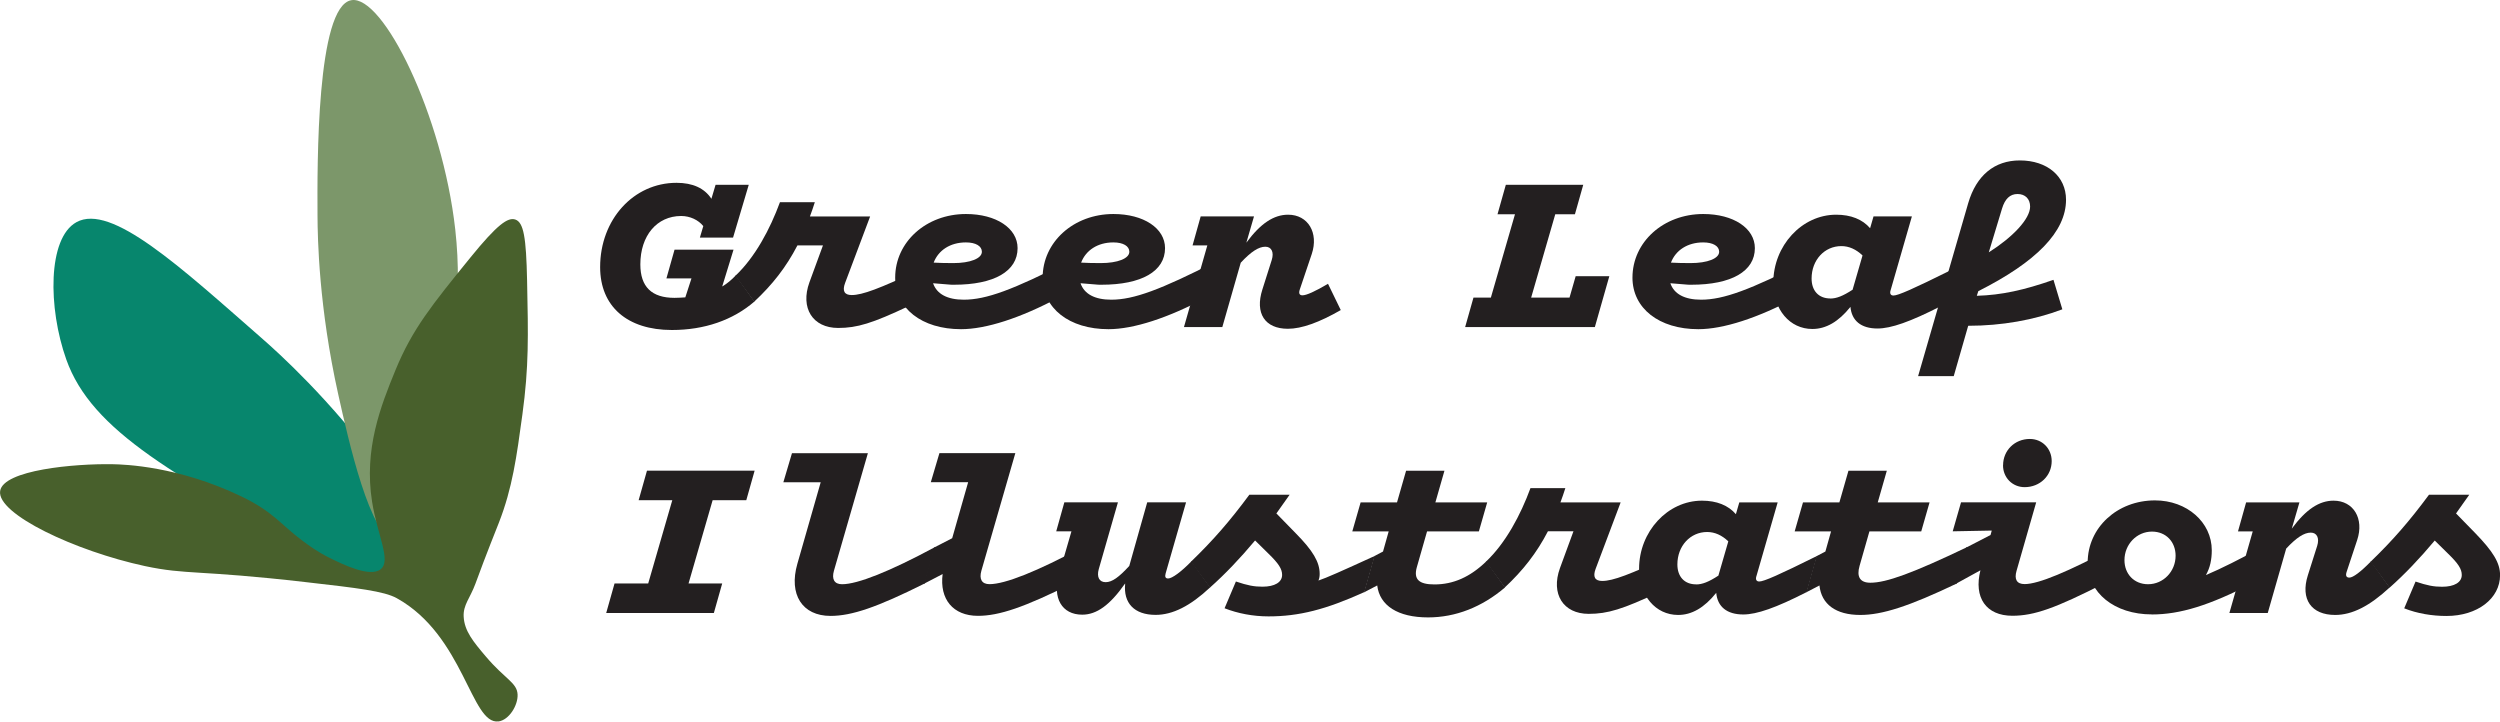 <?xml version="1.0" encoding="UTF-8"?>
<svg id="Layer_1" data-name="Layer 1" xmlns="http://www.w3.org/2000/svg" viewBox="0 0 366.21 105.69">
  <defs>
    <style>
      .cls-1 {
        fill: #07866d;
      }

      .cls-2 {
        fill: #231f20;
      }

      .cls-3 {
        fill: #7c976a;
      }

      .cls-4 {
        fill: #48602c;
      }
    </style>
  </defs>
  <path class="cls-1" d="M66.64,89.27c-1.13,1.22-4.46.31-17.22-6.57-23.94-12.91-35.99-19.58-39.71-30.04-2.69-7.57-2.74-17.77,1.48-20.11,5.09-2.83,15.21,6.54,27.07,16.92,2.6,2.27,10.02,8.95,17.78,19.43,3.98,5.37,13.1,17.69,10.6,20.37Z"/>
  <path class="cls-3" d="M57.99,79.09c2.91-.1,4.81-9.67,6.32-17.32,1.9-9.6,3.53-17.84,2.38-28.14C64.82,16.88,56.11-.8,51.46.03c-5.1.9-4.99,24.03-4.95,31.54.02,3.45.2,13.43,3.03,26.17,1.45,6.52,4.78,21.49,8.45,21.36Z"/>
  <path class="cls-4" d="M73.02,105.67c-4.02.55-5.03-12.58-14.91-18.05-1.84-1.02-5.7-1.48-13.34-2.35-15.84-1.82-17.35-1.03-23.55-2.35C11.09,80.74-.5,75.3.02,71.92c.47-3.08,10.9-4.02,16.48-3.92,1.73.03,9.61.28,18.84,4.71,4.72,2.27,5.71,4.06,8.89,6.44.92.69,2.25,1.68,4.07,2.58,1.9.93,5.9,2.91,7.47,1.65,1.57-1.28-.48-4.91-1.27-9.91-1.21-7.67,1.26-13.97,3.44-19.28,2.47-6,5.32-9.51,11.01-16.52,3.9-4.8,5.46-5.88,6.54-5.51,1.21.42,1.59,2.59,1.72,8.95.17,8.14.27,12.59-.69,19.62-.84,6.17-1.46,10.76-3.44,15.83-.45,1.17-1.72,4.25-3.44,8.95-.78,2.12-1.81,3.09-1.72,4.82.11,2.1,1.4,3.66,3.26,5.85,2.83,3.34,4.57,3.81,4.64,5.57.06,1.59-1.26,3.72-2.8,3.93Z"/>
  <g>
    <path class="cls-2" d="M100.39,43.55l.9-2.77h-3.67l1.19-4.21h8.64l-1.66,5.4c.72-.43,1.37-.97,1.98-1.62l2.74,3.82c-3.17,2.74-7.34,4.17-12.09,4.17-6.55,0-10.51-3.46-10.51-9.21,0-6.98,4.9-12.35,11.19-12.35,2.38,0,4.1.79,5.11,2.34l.61-2.05h4.86l-2.3,7.74h-4.86l.5-1.69c-.72-.9-1.94-1.48-3.24-1.48-3.56,0-5.98,2.88-5.98,7.09,0,3.28,1.66,4.9,5,4.9.54,0,1.08-.04,1.58-.07Z"/>
    <path class="cls-2" d="M107.7,40.42c2.92-2.74,5.11-6.88,6.55-10.8h5.11c-.22.72-.47,1.4-.72,2.09h8.82l-3.67,9.75c-.43,1.15-.11,1.76.97,1.76,1.55,0,4.07-.94,9.86-3.67l-1.51,5.29c-5.33,2.52-7.56,3.2-10.33,3.2-3.74,0-5.58-2.92-4.21-6.69l1.98-5.4h-3.74c-1.66,3.2-3.67,5.76-6.33,8.24l-2.77-3.78Z"/>
    <path class="cls-2" d="M131.13,40.67c0-5.22,4.54-9.32,10.37-9.32,4.43,0,7.56,2.09,7.56,5,0,3.38-3.42,5.36-9.32,5.36-.54,0,.14.04-3.06-.22.54,1.58,2.09,2.41,4.5,2.41,3.28,0,7.2-1.44,15.44-5.65l-1.51,5.33c-5.65,3.02-10.69,4.64-14.33,4.64-5.76,0-9.65-3.06-9.65-7.56ZM136.78,38.47c.76.04,1.58.07,2.84.07,2.52,0,4.21-.68,4.21-1.66,0-.83-.9-1.37-2.34-1.37-2.3,0-4.03,1.15-4.72,2.95Z"/>
    <path class="cls-2" d="M152.73,40.67c0-5.22,4.54-9.32,10.37-9.32,4.43,0,7.56,2.09,7.56,5,0,3.38-3.42,5.36-9.32,5.36-.54,0,.14.04-3.06-.22.54,1.58,2.09,2.41,4.5,2.41,3.28,0,7.2-1.44,15.44-5.65l-1.51,5.33c-5.65,3.02-10.69,4.64-14.33,4.64-5.76,0-9.65-3.06-9.65-7.56ZM158.38,38.47c.76.04,1.58.07,2.84.07,2.52,0,4.21-.68,4.21-1.66,0-.83-.9-1.37-2.34-1.37-2.3,0-4.03,1.15-4.72,2.95Z"/>
    <path class="cls-2" d="M176.85,35.95h-2.16l1.19-4.25h7.81l-1.12,3.85c2.09-2.84,4.03-4.1,6.12-4.1,2.92,0,4.5,2.66,3.46,5.76l-1.76,5.22c-.18.54-.04.83.4.83.58,0,1.87-.58,3.74-1.69l1.87,3.85c-3.13,1.8-5.72,2.74-7.74,2.74-3.38,0-4.86-2.27-3.74-5.76l1.37-4.32c.36-1.15-.04-1.94-.94-1.94-.97,0-2.09.72-3.6,2.34l-2.7,9.43h-5.62l3.42-11.95Z"/>
    <path class="cls-2" d="M218.39,43.59l3.53-12.2h-2.56l1.22-4.32h11.34l-1.22,4.32h-2.88l-3.53,12.2h5.62l.9-3.13h4.93l-2.12,7.45h-19l1.22-4.32h2.56Z"/>
    <path class="cls-2" d="M239.13,40.67c0-5.22,4.54-9.32,10.37-9.32,4.43,0,7.56,2.09,7.56,5,0,3.38-3.42,5.36-9.32,5.36-.54,0,.14.04-3.06-.22.54,1.58,2.09,2.41,4.5,2.41,3.28,0,7.2-1.44,15.44-5.65l-1.51,5.33c-5.65,3.02-10.69,4.64-14.33,4.64-5.76,0-9.65-3.06-9.65-7.56ZM244.78,38.47c.76.04,1.58.07,2.84.07,2.52,0,4.21-.68,4.21-1.66,0-.83-.9-1.37-2.34-1.37-2.3,0-4.03,1.15-4.72,2.95Z"/>
    <path class="cls-2" d="M259.76,41.42c0-5.43,4.18-9.97,9.21-9.97,2.16,0,3.85.68,4.97,1.98l.5-1.73h5.62l-3.1,10.76c-.18.5-.04.83.4.83.68,0,2.88-.97,8.46-3.74l-1.51,5.29c-4.5,2.3-7.31,3.28-9.29,3.28-2.41,0-3.78-1.15-3.96-3.17-1.76,2.2-3.6,3.24-5.58,3.24-3.31,0-5.72-2.84-5.72-6.77ZM268.11,43.73c.9,0,1.84-.36,3.28-1.3v-.04l1.44-4.97c-.94-.9-1.98-1.37-3.1-1.37-2.48,0-4.36,2.05-4.36,4.75,0,1.8,1.04,2.92,2.74,2.92Z"/>
    <path class="cls-2" d="M288.31,29.76c1.19-4.07,3.85-6.26,7.56-6.26,4.03,0,6.77,2.34,6.77,5.76,0,4.68-4.36,9.11-12.85,13.39l-.22.68c3.64-.11,6.91-.83,11.23-2.34l1.3,4.32c-4.17,1.58-8.93,2.41-13.75,2.41h-.04l-2.12,7.38h-5.22l7.34-25.34ZM291.33,36.96c3.53-2.23,6.05-4.9,6.05-6.7,0-1.12-.72-1.84-1.84-1.84s-1.84.72-2.27,2.12l-1.94,6.41Z"/>
  </g>
  <g>
    <path class="cls-2" d="M94.95,85.47l3.53-12.2h-4.93l1.22-4.32h15.77l-1.22,4.32h-4.93l-3.53,12.2h4.93l-1.22,4.32h-15.77l1.22-4.32h4.93Z"/>
    <path class="cls-2" d="M116.8,82.59l3.42-11.95h-5.47l1.26-4.25h11.12l-4.97,17.21c-.36,1.26.07,1.98,1.19,1.98,2.27,0,6.98-1.87,13.61-5.44l-1.51,5.33c-6.98,3.49-10.69,4.75-13.79,4.75-4.14,0-6.15-3.13-4.86-7.63Z"/>
    <path class="cls-2" d="M136.82,80.21l2.66-1.37,2.34-8.21h-5.47l1.26-4.25h11.12l-4.97,17.21c-.36,1.26.07,1.98,1.19,1.98,2.27,0,6.98-1.87,13.61-5.44l-1.51,5.33c-6.98,3.49-10.69,4.75-13.79,4.75-3.67,0-5.65-2.45-5.18-6.12l-2.77,1.44,1.51-5.33Z"/>
    <path class="cls-2" d="M164.79,85.5c-2.2,3.13-4.14,4.54-6.26,4.54-2.99,0-4.39-2.45-3.42-5.87l1.84-6.34h-2.23l1.19-4.25h7.85l-2.81,9.79c-.32,1.15.07,1.91,1.01,1.91s1.94-.72,3.46-2.38l2.63-9.32h5.69l-2.99,10.4c-.14.5-.04.76.36.76.58,0,1.91-.97,3.42-2.52l2.74,3.82c-2.92,2.74-5.51,4.03-7.99,4.03-3.13,0-4.75-1.73-4.46-4.57Z"/>
    <path class="cls-2" d="M174.44,82.3c3.31-3.2,5.72-5.98,8.57-9.83h5.9c-.65.94-1.3,1.84-1.94,2.74l2.81,2.88c2.56,2.59,3.53,4.25,3.53,5.98,0,.32-.04.65-.18.97,1.19-.4,3.28-1.33,8.24-3.6l-1.51,5.29c-5.65,2.56-9.58,3.56-14.04,3.56-2.27,0-4.5-.43-6.44-1.19l1.66-3.92c1.73.58,2.66.76,3.89.76,1.8,0,2.88-.65,2.88-1.73,0-.86-.5-1.66-2.02-3.13l-1.94-1.91c-2.2,2.63-4.39,4.93-6.62,6.91l-2.77-3.78Z"/>
    <path class="cls-2" d="M201.29,81.47l1.3-.68.83-2.95h-5.33l1.22-4.25h5.33l1.33-4.64h5.62l-1.33,4.64h7.59l-1.22,4.25h-7.59l-1.51,5.29c-.47,1.73.32,2.48,2.59,2.48,2.77,0,5.22-1.08,7.6-3.38l2.74,3.82c-3.38,2.88-7.24,4.39-11.27,4.39-4.43,0-7.09-1.73-7.45-4.68l-1.94,1.01,1.51-5.29Z"/>
    <path class="cls-2" d="M217.64,82.3c2.92-2.74,5.11-6.88,6.55-10.8h5.11c-.22.72-.47,1.4-.72,2.09h8.82l-3.67,9.75c-.43,1.15-.11,1.76.97,1.76,1.55,0,4.07-.94,9.86-3.67l-1.51,5.29c-5.33,2.52-7.56,3.2-10.33,3.2-3.74,0-5.58-2.92-4.21-6.7l1.98-5.4h-3.74c-1.66,3.2-3.67,5.76-6.33,8.24l-2.77-3.78Z"/>
    <path class="cls-2" d="M240.1,83.31c0-5.44,4.18-9.97,9.21-9.97,2.16,0,3.85.68,4.97,1.98l.5-1.73h5.62l-3.1,10.76c-.18.5-.04.83.4.83.68,0,2.88-.97,8.46-3.74l-1.51,5.29c-4.5,2.3-7.31,3.28-9.29,3.28-2.41,0-3.78-1.15-3.96-3.17-1.76,2.2-3.6,3.24-5.58,3.24-3.31,0-5.72-2.84-5.72-6.77ZM248.45,85.61c.9,0,1.84-.36,3.28-1.3v-.04l1.44-4.97c-.94-.9-1.98-1.37-3.1-1.37-2.48,0-4.36,2.05-4.36,4.75,0,1.8,1.04,2.92,2.74,2.92Z"/>
    <path class="cls-2" d="M266.09,81.47l1.3-.68.83-2.95h-5.33l1.22-4.25h5.33l1.33-4.64h5.62l-1.33,4.64h7.59l-1.22,4.25h-7.59l-1.44,5.04c-.47,1.62.07,2.48,1.58,2.48,2.34,0,6.19-1.4,14.18-5.22l-1.51,5.33c-7.02,3.35-10.94,4.61-14.15,4.61-3.6,0-5.69-1.58-5.98-4.32l-1.94,1.01,1.51-5.29Z"/>
    <path class="cls-2" d="M288.02,80.21l3.56-1.84.18-.65-5.72.11,1.22-4.25h11.01l-2.88,10.04c-.36,1.26.04,1.94,1.19,1.94,2.02,0,6.34-1.8,13.17-5.44l-1.51,5.33c-7.13,3.63-10.26,4.75-13.46,4.75-3.85,0-5.69-2.66-4.68-6.66l-3.6,1.98,1.51-5.33ZM293.42,68.15c0-2.16,1.69-3.85,3.92-3.85,1.8,0,3.2,1.4,3.2,3.24,0,2.16-1.73,3.82-3.96,3.82-1.8,0-3.17-1.4-3.17-3.2Z"/>
    <path class="cls-2" d="M315.2,90c-5.47,0-9.39-3.17-9.39-7.59,0-5.11,4.32-9.11,9.86-9.11,4.68,0,8.32,3.2,8.32,7.31,0,1.37-.25,2.56-.86,3.63,2.23-.94,5.08-2.38,8.24-4.1l-1.51,5.33c-6.19,3.2-10.51,4.54-14.65,4.54ZM318.69,81.4c0-2.02-1.4-3.53-3.46-3.53-2.23,0-4.03,1.87-4.03,4.18,0,2.02,1.4,3.53,3.46,3.53,2.23,0,4.03-1.87,4.03-4.17Z"/>
    <path class="cls-2" d="M336.83,73.59l-1.12,3.85c2.09-2.84,4.03-4.1,6.12-4.1,2.92,0,4.5,2.63,3.46,5.76l-1.55,4.68c-.18.54-.04.83.4.83.54,0,1.66-.83,3.17-2.38l2.74,3.82c-2.95,2.74-5.51,4.03-7.99,4.03-3.49,0-5.11-2.3-4-5.8l1.37-4.32c.36-1.15-.04-1.94-.94-1.94-.97,0-2.09.72-3.6,2.34l-2.7,9.43h-5.62l3.42-11.95h-2.16l1.19-4.25h7.81Z"/>
    <path class="cls-2" d="M347.24,82.3c3.31-3.2,5.72-5.98,8.57-9.83h5.9c-.65.94-1.3,1.84-1.94,2.74l2.81,2.88c2.66,2.74,3.64,4.39,3.64,6.16,0,3.42-3.31,5.98-7.85,5.98-2.12,0-4.28-.36-6.19-1.12l1.66-3.92c1.73.58,2.66.76,3.89.76,1.8,0,2.88-.65,2.88-1.73,0-.86-.5-1.66-2.02-3.13l-1.94-1.91c-2.2,2.63-4.39,4.93-6.62,6.91l-2.77-3.78Z"/>
  </g>
</svg>